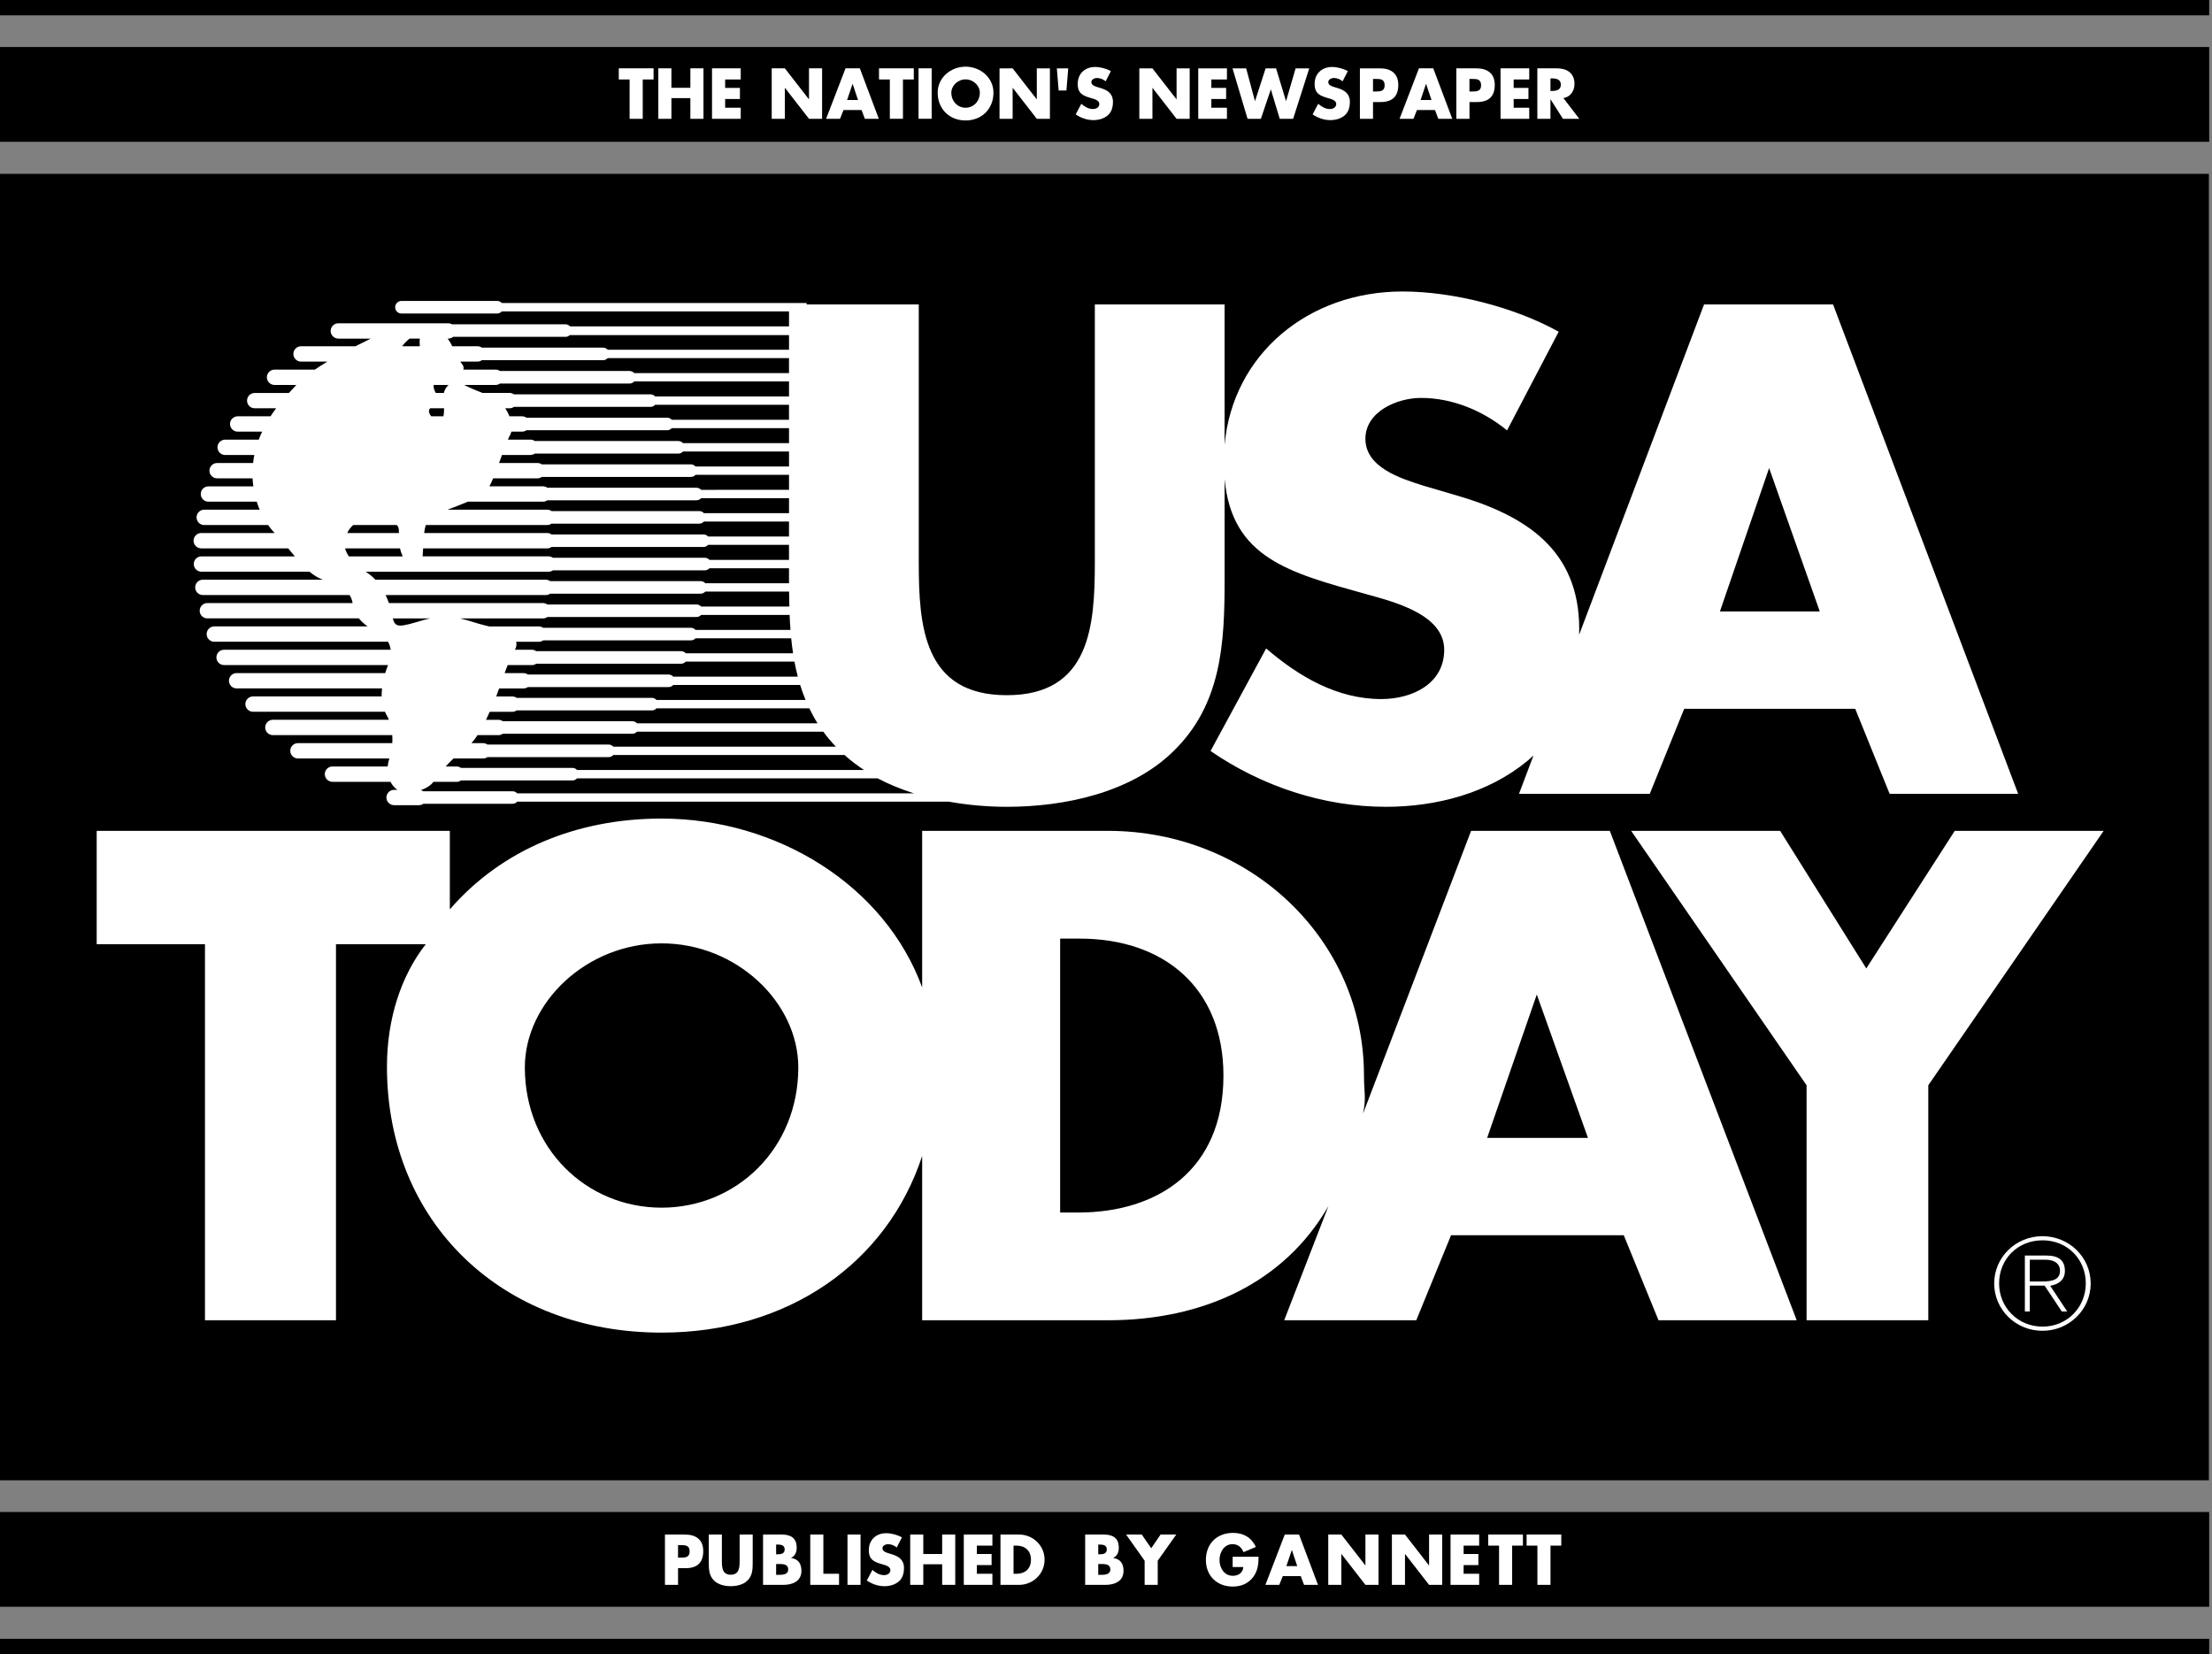 <svg width="107" height="80" viewBox="0 0 107 80" fill="none" xmlns="http://www.w3.org/2000/svg">
<rect x="0" y="0" width="107" height="80" fill="#808080" stroke="none"/>
<path fill-rule="evenodd" clip-rule="evenodd" d="M106.864 6.858V2.273H0V6.858H106.864ZM106.864 0.741V0H0V0.741H106.864ZM106.849 71.592V8.408H0V71.592H106.849Z" fill="black"/>
<path fill-rule="evenodd" clip-rule="evenodd" d="M93.276 63.852V52.488L101.759 40.184H94.555L90.277 46.837L86.111 40.184H78.904L87.389 52.488V63.852H93.276ZM77.871 40.184H71.16L65.935 53.854C66.096 53.089 65.979 52.834 65.979 52.018C65.979 45.363 60.386 40.183 53.596 40.183H44.607V47.756C42.797 42.811 37.576 39.589 32 39.589C27.901 39.589 24.262 41.093 21.76 43.98V40.184H4.677V45.665H9.915V63.853H16.252V45.665H20.596C19.416 47.162 18.718 49.258 18.718 51.587C18.718 59.132 24.292 64.45 32 64.45C38.13 64.45 42.908 61.083 44.607 55.909V63.852H53.596C58.236 63.852 62.14 62.017 64.259 58.331L62.12 63.852H68.509L70.191 59.74H78.545L80.226 63.852H86.911L77.871 40.184Z" fill="white"/>
<path fill-rule="evenodd" clip-rule="evenodd" d="M25.388 51.624C25.388 55.543 28.368 58.407 32.002 58.407C35.635 58.407 38.616 55.543 38.616 51.624C38.616 48.489 35.635 45.624 32.002 45.624C28.369 45.624 25.388 48.489 25.388 51.624ZM51.282 58.642H52.165C55.948 58.642 59.181 56.633 59.181 52.018C59.181 47.781 56.304 45.395 52.23 45.395H51.282V58.642ZM76.814 55.033L74.339 48.098L71.936 55.033H76.814Z" fill="black"/>
<path fill-rule="evenodd" clip-rule="evenodd" d="M98.186 60.924H98.947C99.279 60.924 99.647 61.046 99.647 61.462C99.647 61.933 99.191 61.976 98.772 61.976H98.185V62.178H98.904L99.733 63.426H99.996L99.172 62.184C99.566 62.122 99.884 61.909 99.884 61.468C99.884 60.978 99.609 60.722 98.985 60.722H97.948V63.426H98.186V60.924Z" fill="white"/>
<path fill-rule="evenodd" clip-rule="evenodd" d="M98.797 59.786C100.089 59.786 101.132 60.807 101.132 62.073C101.132 63.34 100.089 64.362 98.797 64.362C97.507 64.362 96.464 63.34 96.464 62.073C96.464 60.807 97.507 59.786 98.797 59.786L98.803 59.986C97.6 59.986 96.701 60.892 96.701 62.073C96.701 63.23 97.612 64.16 98.803 64.16C99.996 64.16 100.895 63.224 100.895 62.068C100.895 60.899 100.001 59.986 98.803 59.986L98.797 59.786ZM88.67 14.724H82.429L76.386 30.7C76.388 30.607 76.391 30.513 76.391 30.421C76.391 26.59 73.797 24.927 70.435 23.953L68.834 23.483C67.745 23.138 66.048 22.604 66.048 21.223C66.048 19.904 67.584 19.245 68.738 19.245C70.274 19.245 71.747 19.873 72.9 20.815L75.398 16.043C73.253 14.85 70.274 14.097 67.841 14.097C63.277 14.097 59.63 17.137 59.236 21.517V14.724H52.96V27.187C52.96 30.263 52.736 33.622 48.701 33.622C44.667 33.622 44.443 30.263 44.443 27.187V14.724H39.017V14.656H24.274C24.246 14.625 24.212 14.599 24.174 14.582C24.135 14.565 24.094 14.556 24.052 14.555H19.4C19.323 14.56 19.25 14.594 19.198 14.651C19.145 14.707 19.115 14.781 19.115 14.859C19.115 14.936 19.145 15.011 19.198 15.067C19.25 15.123 19.323 15.157 19.4 15.162H24.052C24.094 15.162 24.135 15.153 24.174 15.135C24.212 15.118 24.246 15.093 24.274 15.061H38.167V15.786H27.578C27.55 15.755 27.515 15.729 27.477 15.712C27.439 15.694 27.397 15.685 27.355 15.685H21.869C21.815 15.653 21.755 15.636 21.692 15.635H16.366C16.268 15.635 16.174 15.674 16.104 15.743C16.035 15.813 15.995 15.907 15.995 16.006C15.995 16.104 16.035 16.198 16.104 16.268C16.174 16.337 16.268 16.377 16.366 16.377H17.935C17.706 16.488 17.454 16.612 17.189 16.747H14.546C14.451 16.751 14.36 16.792 14.294 16.861C14.228 16.93 14.191 17.022 14.191 17.118C14.191 17.214 14.228 17.306 14.294 17.375C14.36 17.444 14.451 17.485 14.546 17.489H15.836C15.625 17.615 15.421 17.744 15.229 17.876H13.265C13.17 17.88 13.079 17.921 13.013 17.99C12.947 18.059 12.909 18.151 12.909 18.247C12.909 18.342 12.947 18.434 13.013 18.503C13.079 18.573 13.17 18.613 13.265 18.617H14.337C14.304 18.652 14.268 18.688 14.238 18.722C14.146 18.815 14.061 18.91 13.974 19.005H12.321C12.223 19.005 12.128 19.044 12.059 19.113C11.989 19.183 11.95 19.277 11.95 19.375C11.95 19.474 11.989 19.568 12.059 19.638C12.128 19.707 12.223 19.746 12.321 19.746H13.357C13.262 19.875 13.169 20.003 13.085 20.134H11.512C11.462 20.132 11.413 20.14 11.366 20.158C11.319 20.176 11.276 20.203 11.24 20.237C11.204 20.272 11.176 20.314 11.156 20.36C11.136 20.405 11.126 20.455 11.126 20.505C11.126 20.555 11.136 20.604 11.156 20.65C11.176 20.696 11.204 20.738 11.24 20.772C11.276 20.807 11.319 20.834 11.366 20.852C11.413 20.869 11.462 20.878 11.512 20.875H12.681C12.621 21.003 12.566 21.132 12.516 21.263H10.906C10.856 21.261 10.806 21.27 10.76 21.287C10.713 21.305 10.67 21.332 10.634 21.366C10.598 21.401 10.569 21.443 10.55 21.489C10.53 21.535 10.52 21.584 10.52 21.634C10.52 21.684 10.53 21.733 10.55 21.779C10.569 21.825 10.598 21.867 10.634 21.901C10.67 21.936 10.713 21.963 10.76 21.981C10.806 21.999 10.856 22.007 10.906 22.005H12.302C12.276 22.133 12.257 22.262 12.243 22.393H10.502C10.403 22.393 10.309 22.432 10.24 22.501C10.17 22.571 10.131 22.665 10.131 22.763C10.131 22.861 10.17 22.956 10.24 23.025C10.309 23.095 10.403 23.134 10.502 23.134H12.216C12.223 23.266 12.238 23.394 12.255 23.522H10.097C10.047 23.52 9.998 23.528 9.951 23.546C9.904 23.563 9.861 23.59 9.825 23.625C9.789 23.659 9.761 23.701 9.741 23.747C9.722 23.793 9.711 23.842 9.711 23.892C9.711 23.942 9.722 23.992 9.741 24.038C9.761 24.084 9.789 24.125 9.825 24.16C9.861 24.195 9.904 24.221 9.951 24.239C9.998 24.257 10.047 24.265 10.097 24.263H12.419C12.46 24.397 12.508 24.526 12.56 24.651H9.894C9.844 24.649 9.795 24.657 9.748 24.675C9.701 24.692 9.658 24.719 9.622 24.754C9.586 24.789 9.558 24.83 9.538 24.876C9.518 24.922 9.508 24.971 9.508 25.021C9.508 25.071 9.518 25.121 9.538 25.167C9.558 25.213 9.586 25.254 9.622 25.289C9.658 25.324 9.701 25.351 9.748 25.368C9.795 25.386 9.844 25.394 9.894 25.392H12.969C13.066 25.531 13.171 25.66 13.283 25.779H9.719C9.623 25.783 9.533 25.824 9.467 25.893C9.4 25.962 9.363 26.054 9.363 26.15C9.363 26.246 9.4 26.338 9.467 26.407C9.533 26.476 9.623 26.517 9.719 26.521H13.941C14.049 26.651 14.155 26.78 14.263 26.909H9.759C9.709 26.907 9.66 26.915 9.613 26.932C9.566 26.95 9.523 26.977 9.487 27.012C9.451 27.046 9.423 27.088 9.403 27.134C9.383 27.18 9.373 27.229 9.373 27.279C9.373 27.329 9.383 27.379 9.403 27.425C9.423 27.471 9.451 27.512 9.487 27.547C9.523 27.581 9.566 27.608 9.613 27.626C9.66 27.644 9.709 27.652 9.759 27.65H14.973C15.165 27.81 15.367 27.94 15.586 28.024L15.619 28.037H9.827C9.777 28.035 9.727 28.043 9.68 28.061C9.634 28.079 9.591 28.106 9.555 28.14C9.519 28.175 9.49 28.216 9.471 28.262C9.451 28.308 9.441 28.358 9.441 28.408C9.441 28.458 9.451 28.507 9.471 28.553C9.49 28.599 9.519 28.641 9.555 28.675C9.591 28.71 9.634 28.737 9.68 28.755C9.727 28.772 9.777 28.78 9.827 28.778H16.908C16.982 28.887 17.032 29.015 17.056 29.166H10.03C9.932 29.166 9.837 29.205 9.768 29.275C9.698 29.344 9.659 29.439 9.659 29.537C9.659 29.635 9.698 29.729 9.768 29.799C9.837 29.868 9.932 29.907 10.03 29.907H17.359C17.476 30.052 17.621 30.179 17.781 30.295H10.367C10.268 30.295 10.174 30.334 10.105 30.404C10.035 30.473 9.996 30.568 9.996 30.666C9.996 30.764 10.035 30.859 10.105 30.928C10.174 30.998 10.268 31.037 10.367 31.037H18.767C18.84 31.155 18.882 31.284 18.896 31.424H10.839C10.74 31.424 10.646 31.463 10.576 31.532C10.507 31.602 10.468 31.696 10.468 31.794C10.468 31.893 10.507 31.987 10.576 32.057C10.646 32.126 10.74 32.165 10.839 32.165H18.769L18.756 32.203C18.711 32.318 18.671 32.434 18.635 32.553H11.445C11.347 32.553 11.253 32.592 11.183 32.661C11.114 32.731 11.075 32.825 11.075 32.923C11.075 33.022 11.114 33.116 11.183 33.186C11.253 33.255 11.347 33.294 11.445 33.294H18.481C18.466 33.423 18.459 33.552 18.461 33.682H12.255C12.205 33.68 12.155 33.688 12.108 33.705C12.062 33.723 12.019 33.75 11.983 33.785C11.947 33.819 11.918 33.861 11.899 33.907C11.879 33.953 11.869 34.002 11.869 34.052C11.869 34.102 11.879 34.152 11.899 34.198C11.918 34.244 11.947 34.285 11.983 34.32C12.019 34.354 12.062 34.381 12.108 34.399C12.155 34.417 12.205 34.425 12.255 34.423H18.623C18.645 34.47 18.662 34.518 18.688 34.562C18.736 34.642 18.777 34.726 18.812 34.811H13.198C13.1 34.811 13.006 34.85 12.936 34.919C12.867 34.989 12.828 35.083 12.828 35.182C12.828 35.28 12.867 35.374 12.936 35.444C13.006 35.514 13.1 35.553 13.198 35.553H18.975C18.983 35.683 18.985 35.813 18.976 35.941H14.412C14.313 35.941 14.219 35.98 14.149 36.049C14.08 36.119 14.041 36.213 14.041 36.311C14.041 36.409 14.08 36.504 14.149 36.573C14.219 36.643 14.313 36.682 14.412 36.682H18.834C18.83 36.694 18.827 36.707 18.823 36.719C18.786 36.833 18.763 36.951 18.754 37.07H16.097C16.047 37.068 15.997 37.076 15.95 37.093C15.904 37.111 15.861 37.138 15.825 37.173C15.789 37.207 15.76 37.249 15.741 37.295C15.721 37.341 15.711 37.39 15.711 37.44C15.711 37.49 15.721 37.54 15.741 37.586C15.76 37.632 15.789 37.673 15.825 37.708C15.861 37.742 15.904 37.769 15.95 37.787C15.997 37.805 16.047 37.813 16.097 37.811H18.889C18.971 37.97 19.084 38.105 19.222 38.199H19.063C18.965 38.199 18.87 38.238 18.801 38.307C18.731 38.377 18.692 38.471 18.692 38.57C18.692 38.668 18.731 38.763 18.801 38.832C18.87 38.902 18.965 38.941 19.063 38.941H20.277C20.349 38.939 20.419 38.915 20.478 38.873H24.794C24.836 38.873 24.878 38.864 24.916 38.847C24.954 38.829 24.989 38.804 25.017 38.772H45.895C46.821 38.936 47.761 39.019 48.702 39.02C51.52 39.02 54.689 38.33 56.708 36.383C59.109 34.092 59.237 31.078 59.237 28.033V23.165C59.589 26.987 62.371 27.698 66.049 28.724C67.395 29.101 69.86 29.698 69.86 31.424C69.86 33.088 68.29 33.809 66.818 33.809C64.673 33.809 62.815 32.711 61.247 31.361L58.557 36.321C61.022 38.016 64.001 39.02 67.042 39.02C69.475 39.02 72.005 38.361 73.895 36.791C73.994 36.709 74.088 36.622 74.18 36.535L73.478 38.392H79.804L81.469 34.28H89.742L91.406 38.392H97.623L88.67 14.724Z" fill="white"/>
<path fill-rule="evenodd" clip-rule="evenodd" d="M41.797 37.24H27.914C27.887 37.208 27.852 37.183 27.814 37.165C27.776 37.148 27.734 37.138 27.692 37.138H22.298C22.239 37.096 22.169 37.073 22.097 37.071H21.56C21.678 36.938 21.803 36.809 21.936 36.683H23.378C23.45 36.682 23.52 36.658 23.579 36.616H29.445C29.487 36.615 29.529 36.606 29.567 36.589C29.605 36.571 29.64 36.546 29.667 36.514H40.853C41.146 36.782 41.463 37.021 41.797 37.24ZM40.431 36.111H29.667C29.64 36.079 29.605 36.054 29.567 36.036C29.529 36.019 29.487 36.01 29.445 36.01H23.579C23.52 35.968 23.45 35.944 23.378 35.942H22.804C22.909 35.825 23.008 35.696 23.1 35.554H24.119C24.191 35.552 24.261 35.529 24.32 35.487H30.59C30.633 35.486 30.674 35.477 30.712 35.46C30.751 35.443 30.785 35.417 30.813 35.386H39.824C40.005 35.634 40.208 35.876 40.431 36.111ZM39.149 34.257C39.267 34.503 39.397 34.745 39.546 34.982H30.813C30.785 34.95 30.751 34.925 30.713 34.907C30.674 34.89 30.633 34.881 30.59 34.88H24.32C24.261 34.838 24.191 34.815 24.118 34.813H23.509C23.572 34.683 23.633 34.553 23.69 34.425H24.792C24.864 34.423 24.934 34.4 24.993 34.358H31.534C31.576 34.358 31.617 34.349 31.656 34.331C31.694 34.314 31.728 34.288 31.756 34.257L39.149 34.257ZM38.967 33.853H31.757C31.729 33.821 31.695 33.796 31.656 33.778C31.618 33.761 31.576 33.752 31.534 33.751H24.994C24.935 33.709 24.865 33.686 24.793 33.684H24.003C24.05 33.559 24.097 33.43 24.145 33.296H25.332C25.404 33.294 25.474 33.271 25.533 33.229H32.343C32.386 33.229 32.427 33.22 32.465 33.202C32.504 33.185 32.538 33.16 32.566 33.128H38.706C38.782 33.373 38.869 33.614 38.967 33.853ZM38.592 32.724H32.566C32.538 32.692 32.504 32.667 32.466 32.649C32.427 32.632 32.386 32.622 32.343 32.622H25.533C25.474 32.58 25.404 32.556 25.332 32.555H24.409C24.458 32.421 24.508 32.292 24.557 32.167H25.736C25.809 32.165 25.879 32.142 25.938 32.099H32.95C32.992 32.099 33.033 32.09 33.072 32.072C33.11 32.055 33.145 32.029 33.172 31.998H38.429C38.474 32.243 38.53 32.484 38.592 32.724ZM38.363 31.594H33.173C33.145 31.562 33.111 31.537 33.072 31.52C33.034 31.502 32.992 31.493 32.95 31.493H25.938C25.879 31.451 25.809 31.427 25.737 31.425H24.909C24.985 31.281 25.001 31.152 24.967 31.038H26.074C26.146 31.036 26.216 31.013 26.275 30.971H33.422C33.464 30.97 33.505 30.961 33.544 30.944C33.582 30.927 33.617 30.901 33.645 30.87H38.271C38.295 31.113 38.327 31.354 38.363 31.594ZM38.238 30.465H33.645C33.617 30.433 33.582 30.408 33.544 30.39C33.505 30.373 33.464 30.363 33.422 30.363H26.275C26.216 30.321 26.146 30.298 26.074 30.296H23.665C23.602 30.28 23.538 30.265 23.474 30.25C23.065 30.155 22.682 30.004 22.255 29.908H26.276C26.349 29.906 26.419 29.883 26.478 29.841H33.692C33.734 29.841 33.776 29.832 33.814 29.814C33.853 29.797 33.887 29.771 33.915 29.74H38.195C38.204 29.983 38.22 30.224 38.238 30.465ZM21.692 16.376C21.775 16.374 21.855 16.344 21.918 16.291H27.355C27.432 16.291 27.507 16.261 27.562 16.206H38.167V16.915H29.398C29.37 16.883 29.336 16.858 29.297 16.84C29.259 16.823 29.217 16.814 29.175 16.813H23.309C23.25 16.771 23.18 16.748 23.108 16.747H21.878C21.816 16.616 21.742 16.491 21.655 16.376H21.692ZM33.914 23.69C33.886 23.658 33.852 23.633 33.814 23.616C33.775 23.598 33.734 23.589 33.691 23.589H26.477C26.418 23.547 26.348 23.523 26.276 23.521H23.673C23.732 23.412 23.791 23.284 23.854 23.134H26.006C26.079 23.131 26.149 23.108 26.208 23.066H33.422C33.464 23.066 33.505 23.056 33.544 23.039C33.582 23.021 33.617 22.996 33.645 22.964H38.167V23.689L33.914 23.69ZM38.167 24.094V24.819H34.05C34.022 24.787 33.987 24.762 33.949 24.744C33.91 24.727 33.869 24.718 33.827 24.717H26.679C26.62 24.676 26.55 24.652 26.478 24.651H21.644C21.956 24.534 22.307 24.402 22.63 24.263H26.276C26.349 24.261 26.419 24.237 26.478 24.195H33.692C33.734 24.195 33.776 24.186 33.814 24.169C33.853 24.151 33.887 24.126 33.915 24.094H38.167ZM33.645 22.561C33.617 22.529 33.582 22.503 33.544 22.486C33.505 22.468 33.464 22.459 33.422 22.459H26.208C26.149 22.417 26.079 22.394 26.006 22.392H24.141L24.283 22.004H25.669C25.742 22.002 25.812 21.979 25.871 21.937H32.816C32.858 21.937 32.9 21.928 32.938 21.91C32.976 21.893 33.011 21.867 33.038 21.836H38.167V22.561H33.645ZM33.038 21.431C33.01 21.4 32.976 21.375 32.937 21.357C32.899 21.34 32.857 21.33 32.815 21.33H25.87C25.811 21.288 25.741 21.264 25.669 21.262H24.568C24.611 21.163 24.651 21.077 24.688 21.014C24.711 20.973 24.721 20.923 24.734 20.875H25.265C25.337 20.873 25.408 20.849 25.466 20.807H32.276C32.318 20.807 32.36 20.798 32.398 20.78C32.436 20.763 32.471 20.738 32.498 20.706H38.167V21.431L33.038 21.431ZM32.498 20.302C32.471 20.271 32.436 20.245 32.398 20.228C32.36 20.211 32.318 20.202 32.276 20.201H25.466C25.407 20.16 25.337 20.136 25.265 20.134H24.643C24.59 19.998 24.523 19.868 24.442 19.746H24.658C24.73 19.744 24.8 19.721 24.859 19.678H31.467C31.509 19.678 31.55 19.669 31.589 19.652C31.627 19.634 31.661 19.609 31.689 19.578H38.166V20.302H32.498V20.302ZM31.69 19.173C31.662 19.142 31.628 19.116 31.589 19.099C31.551 19.081 31.509 19.072 31.467 19.072H24.86C24.801 19.03 24.731 19.006 24.658 19.004H23.335C23.032 18.888 22.735 18.759 22.444 18.617H23.984C24.056 18.615 24.127 18.592 24.185 18.549H30.455C30.498 18.549 30.539 18.54 30.578 18.522C30.616 18.505 30.651 18.48 30.679 18.448H38.167V19.173L31.69 19.173ZM30.679 18.044C30.651 18.012 30.616 17.987 30.578 17.97C30.539 17.952 30.498 17.943 30.455 17.943H24.185C24.126 17.901 24.056 17.878 23.984 17.876H22.412C22.446 17.788 22.425 17.69 22.328 17.576C22.305 17.55 22.286 17.517 22.265 17.488H23.107C23.18 17.486 23.25 17.462 23.308 17.42H29.174C29.216 17.42 29.258 17.411 29.297 17.393C29.335 17.376 29.369 17.35 29.397 17.319H38.166V18.044L30.679 18.044ZM20.978 18.617H21.7C21.591 18.712 21.507 18.847 21.47 19.004H21.078C21.022 18.89 20.957 18.775 20.978 18.617ZM20.807 19.746H21.482C21.482 19.885 21.473 20.02 21.451 20.134H20.86C20.715 19.947 20.73 19.837 20.807 19.746ZM20.596 25.392H26.478C26.55 25.391 26.621 25.367 26.679 25.325H33.826C33.868 25.325 33.91 25.316 33.948 25.298C33.987 25.281 34.021 25.256 34.049 25.224H38.166V25.948H34.251C34.223 25.916 34.189 25.891 34.151 25.874C34.112 25.856 34.071 25.847 34.028 25.847H26.679C26.621 25.805 26.55 25.781 26.478 25.779H20.518C20.535 25.637 20.562 25.509 20.596 25.392ZM20.468 26.521H26.478C26.55 26.519 26.621 26.496 26.679 26.453H34.028C34.07 26.453 34.112 26.444 34.15 26.427C34.189 26.409 34.223 26.384 34.251 26.352H38.166V27.077H34.318C34.291 27.046 34.256 27.02 34.218 27.003C34.18 26.985 34.138 26.976 34.096 26.976H26.747C26.688 26.934 26.618 26.91 26.546 26.908H20.443C20.454 26.784 20.462 26.653 20.468 26.521ZM19.81 16.376H20.308C20.295 16.483 20.295 16.592 20.306 16.7C20.308 16.717 20.305 16.73 20.305 16.747H19.453C19.524 16.637 19.646 16.518 19.81 16.376ZM17.086 25.392H19.193C19.258 25.451 19.295 25.537 19.295 25.667L19.296 25.78H16.795C16.863 25.634 16.96 25.499 17.086 25.392ZM16.878 26.909C16.794 26.791 16.73 26.66 16.691 26.521H19.351C19.377 26.657 19.421 26.785 19.48 26.909H16.878ZM17.744 27.688L17.689 27.651H26.546C26.618 27.649 26.688 27.625 26.747 27.583H34.096C34.138 27.583 34.18 27.574 34.218 27.557C34.256 27.539 34.291 27.514 34.318 27.482H38.166V28.035L38.167 28.207H34.115C34.087 28.175 34.053 28.15 34.015 28.133C33.977 28.115 33.935 28.106 33.893 28.105H26.612C26.553 28.063 26.483 28.04 26.411 28.038H18.158C18.035 27.905 17.896 27.787 17.744 27.688ZM18.812 29.167C18.766 29.035 18.713 28.905 18.653 28.779H26.411C26.483 28.777 26.554 28.754 26.613 28.712H33.895C33.937 28.712 33.978 28.703 34.017 28.685C34.055 28.668 34.089 28.642 34.117 28.611H38.17C38.172 28.853 38.176 29.094 38.183 29.336H33.915C33.887 29.304 33.853 29.279 33.814 29.261C33.776 29.244 33.734 29.235 33.692 29.235H26.477C26.418 29.192 26.348 29.169 26.276 29.167H18.812ZM19.002 29.909H20.812C20.712 29.931 20.615 29.948 20.508 29.981C19.311 30.34 19.124 30.377 19.002 29.909ZM25.016 38.369C24.988 38.337 24.954 38.312 24.915 38.294C24.877 38.277 24.835 38.268 24.793 38.268H20.477C20.439 38.242 20.397 38.225 20.352 38.216C20.606 38.128 20.834 37.991 20.967 37.813H22.096C22.168 37.811 22.238 37.788 22.297 37.745H27.691C27.733 37.745 27.775 37.736 27.813 37.718C27.852 37.701 27.886 37.676 27.914 37.644H42.457C43.011 37.939 43.603 38.176 44.214 38.369H25.016ZM106.864 77.708V73.124H0V77.708H106.864ZM106.864 80V79.259H0V80H106.864Z" fill="black"/>
<path fill-rule="evenodd" clip-rule="evenodd" d="M32.165 74.216H33.134C33.657 74.216 34.018 74.457 34.018 75.016C34.018 75.591 33.709 75.843 33.157 75.843H32.799V76.649H32.166L32.165 74.216Z" fill="white"/>
<path fill-rule="evenodd" clip-rule="evenodd" d="M32.798 75.333H32.904C33.133 75.333 33.36 75.333 33.36 75.036C33.36 74.73 33.15 74.726 32.904 74.726H32.798V75.333Z" fill="black"/>
<path fill-rule="evenodd" clip-rule="evenodd" d="M36.41 74.216V75.584C36.41 75.898 36.397 76.207 36.155 76.443C35.952 76.643 35.632 76.713 35.348 76.713C35.064 76.713 34.744 76.643 34.541 76.443C34.299 76.207 34.286 75.898 34.286 75.584V74.216H34.919V75.497C34.919 75.813 34.942 76.159 35.348 76.159C35.755 76.159 35.778 75.813 35.778 75.497V74.216H36.41ZM36.911 76.65V74.216H37.815C38.247 74.216 38.538 74.383 38.538 74.848C38.538 75.067 38.467 75.246 38.27 75.345V75.351C38.618 75.396 38.767 75.633 38.767 75.972C38.767 76.482 38.331 76.65 37.886 76.65H36.911Z" fill="white"/>
<path fill-rule="evenodd" clip-rule="evenodd" d="M37.543 76.165H37.624C37.811 76.165 38.127 76.175 38.127 75.907C38.127 75.613 37.814 75.642 37.608 75.642H37.544L37.543 76.165ZM37.543 75.171H37.614C37.781 75.171 37.956 75.143 37.956 74.936C37.956 74.713 37.759 74.7 37.588 74.7H37.543V75.171Z" fill="black"/>
<path fill-rule="evenodd" clip-rule="evenodd" d="M39.828 76.114H40.587V76.65H39.195V74.216H39.828V76.114ZM41.627 76.65H40.995V74.216H41.627V76.65ZM43.377 74.843C43.26 74.742 43.112 74.684 42.957 74.681C42.841 74.681 42.686 74.749 42.686 74.884C42.686 75.026 42.858 75.081 42.967 75.117L43.128 75.166C43.468 75.265 43.728 75.436 43.728 75.831C43.728 76.073 43.671 76.322 43.477 76.485C43.287 76.647 43.032 76.714 42.786 76.714C42.479 76.714 42.179 76.611 41.93 76.438L42.202 75.927C42.36 76.066 42.547 76.179 42.763 76.179C42.912 76.179 43.07 76.105 43.07 75.934C43.07 75.756 42.821 75.694 42.685 75.656C42.288 75.543 42.027 75.44 42.027 74.969C42.027 74.475 42.379 74.151 42.866 74.151C43.111 74.151 43.411 74.229 43.628 74.352L43.377 74.843ZM45.575 75.156V74.216H46.208V76.65H45.575V75.653H44.662V76.65H44.029V74.216H44.662V75.156H45.575ZM47.253 74.752V75.158H47.966V75.694H47.253V76.114H48.005V76.65H46.621V74.216H48.005V74.752H47.253ZM48.395 74.216H49.293C49.971 74.216 50.529 74.749 50.529 75.433C50.529 76.118 49.967 76.65 49.293 76.65H48.395V74.216Z" fill="white"/>
<path fill-rule="evenodd" clip-rule="evenodd" d="M49.027 76.114H49.17C49.547 76.114 49.87 75.907 49.87 75.433C49.87 74.997 49.583 74.752 49.176 74.752H49.027V76.114Z" fill="black"/>
<path fill-rule="evenodd" clip-rule="evenodd" d="M52.492 76.65V74.216H53.396C53.828 74.216 54.119 74.383 54.119 74.848C54.119 75.067 54.048 75.246 53.851 75.345V75.351C54.2 75.396 54.348 75.633 54.348 75.972C54.348 76.482 53.912 76.65 53.466 76.65H52.492Z" fill="white"/>
<path fill-rule="evenodd" clip-rule="evenodd" d="M53.125 76.165H53.205C53.392 76.165 53.709 76.175 53.709 75.907C53.709 75.613 53.396 75.642 53.19 75.642H53.125V76.165ZM53.125 75.171H53.196C53.363 75.171 53.538 75.143 53.538 74.936C53.538 74.713 53.341 74.7 53.17 74.7H53.125V75.171Z" fill="black"/>
<path fill-rule="evenodd" clip-rule="evenodd" d="M54.472 74.216H55.23L55.687 74.878L56.141 74.216H56.899L56.002 75.481V76.65H55.369V75.481L54.472 74.216ZM60.881 75.291C60.875 75.646 60.849 75.949 60.633 76.253C60.394 76.586 60.036 76.731 59.63 76.731C58.864 76.731 58.332 76.211 58.332 75.446C58.332 74.655 58.867 74.136 59.652 74.136C60.152 74.136 60.539 74.362 60.75 74.816L60.149 75.068C60.062 74.835 59.879 74.681 59.623 74.681C59.206 74.681 58.99 75.077 58.99 75.449C58.99 75.827 59.217 76.211 59.633 76.211C59.907 76.211 60.117 76.07 60.144 75.788H59.627V75.292H60.881V75.291ZM62.051 76.227L61.882 76.65H61.211L62.147 74.216H62.839L63.755 76.65H63.081L62.921 76.227H62.051Z" fill="white"/>
<path fill-rule="evenodd" clip-rule="evenodd" d="M62.493 74.969H62.486L62.225 75.743H62.751L62.493 74.969Z" fill="black"/>
<path fill-rule="evenodd" clip-rule="evenodd" d="M64.251 74.216H64.884L66.043 75.705H66.049V74.216H66.682V76.65H66.049L64.89 75.158H64.884V76.65H64.251V74.216ZM67.33 74.216H67.963L69.121 75.705H69.128V74.216H69.761V76.65H69.128L67.969 75.158H67.963V76.65H67.33V74.216ZM70.799 74.752V75.158H71.513V75.694H70.799V76.114H71.551V76.65H70.166V74.216H71.551V74.752H70.799ZM73.146 76.65H72.513V74.752H71.99V74.216H73.668V74.752H73.146V76.65ZM75.001 76.65H74.368V74.752H73.845V74.216H75.523V74.752H75.001V76.65ZM31.091 5.746H30.456V3.843H29.932V3.305H31.615V3.843H31.091V5.746ZM33.395 4.247V3.305H34.029V5.746H33.395V4.745H32.478V5.746H31.845V3.305H32.478V4.247H33.395ZM35.077 3.843V4.25H35.792V4.788H35.077V5.209H35.831V5.746H34.442V3.305H35.831V3.843H35.077ZM37.33 3.305H37.965L39.127 4.798H39.133V3.305H39.767V5.746H39.133L37.971 4.25H37.965V5.746H37.33V3.305ZM40.802 5.322L40.634 5.746H39.961L40.9 3.305H41.592L42.511 5.746H41.835L41.676 5.322H40.802Z" fill="white"/>
<path fill-rule="evenodd" clip-rule="evenodd" d="M41.245 4.06H41.239L40.977 4.836H41.504L41.245 4.06Z" fill="black"/>
<path fill-rule="evenodd" clip-rule="evenodd" d="M43.678 5.745H43.044V3.843H42.52V3.305H44.203V3.843H43.678V5.745ZM45.067 5.745H44.432V3.305H45.067V5.745ZM48.056 4.48C48.056 5.269 47.49 5.826 46.707 5.826C45.924 5.826 45.358 5.269 45.358 4.48C45.358 3.742 46.005 3.224 46.707 3.224C47.41 3.224 48.056 3.742 48.056 4.48Z" fill="white"/>
<path fill-rule="evenodd" clip-rule="evenodd" d="M46.018 4.483C46.018 4.904 46.328 5.211 46.707 5.211C47.086 5.211 47.397 4.904 47.397 4.483C47.397 4.146 47.086 3.839 46.707 3.839C46.328 3.839 46.018 4.147 46.018 4.483Z" fill="black"/>
<path fill-rule="evenodd" clip-rule="evenodd" d="M48.35 3.306H48.984L50.146 4.798H50.153V3.306H50.787V5.746H50.153L48.99 4.25H48.984V5.746H48.35V3.306ZM51.673 3.306L51.585 4.377H51.21L51.122 3.306H51.673ZM64.944 3.933C64.827 3.832 64.678 3.775 64.524 3.771C64.408 3.771 64.252 3.839 64.252 3.975C64.252 4.117 64.423 4.173 64.534 4.208L64.695 4.257C65.035 4.357 65.297 4.528 65.297 4.923C65.297 5.166 65.239 5.415 65.046 5.58C64.855 5.742 64.598 5.809 64.352 5.809C64.045 5.809 63.744 5.706 63.494 5.531L63.766 5.02C63.925 5.159 64.113 5.273 64.329 5.273C64.479 5.273 64.637 5.198 64.637 5.026C64.637 4.849 64.388 4.787 64.252 4.748C63.854 4.634 63.592 4.531 63.592 4.058C63.592 3.563 63.944 3.239 64.434 3.239C64.679 3.239 64.98 3.317 65.198 3.44L64.944 3.933ZM55.112 3.306H55.746L56.907 4.798H56.914V3.306H57.548V5.746H56.914L55.751 4.25H55.746V5.746H55.112V3.306ZM58.596 3.843V4.25H59.311V4.788H58.596V5.209H59.35V5.746H57.962V3.306H59.35V3.843H58.596ZM60.704 4.882H60.711L61.221 3.306H61.727L62.205 4.882H62.212L62.672 3.306H63.332L62.552 5.746H61.904L61.477 4.331H61.471L60.992 5.746H60.348L59.62 3.306H60.28L60.704 4.882ZM65.782 3.306H66.752C67.277 3.306 67.639 3.548 67.639 4.108C67.639 4.684 67.328 4.936 66.775 4.936H66.416V5.746H65.782V3.306Z" fill="white"/>
<path fill-rule="evenodd" clip-rule="evenodd" d="M66.416 4.425H66.523C66.752 4.425 66.979 4.425 66.979 4.127C66.979 3.82 66.769 3.817 66.523 3.817H66.416V4.425Z" fill="black"/>
<path fill-rule="evenodd" clip-rule="evenodd" d="M68.542 5.322L68.373 5.746H67.7L68.638 3.305H69.33L70.25 5.746H69.574L69.415 5.322H68.542Z" fill="white"/>
<path fill-rule="evenodd" clip-rule="evenodd" d="M68.985 4.06H68.979L68.717 4.836H69.244L68.985 4.06Z" fill="black"/>
<path fill-rule="evenodd" clip-rule="evenodd" d="M70.447 3.305H71.418C71.942 3.305 72.305 3.548 72.305 4.108C72.305 4.684 71.993 4.936 71.44 4.936H71.082V5.746H70.447V3.305Z" fill="white"/>
<path fill-rule="evenodd" clip-rule="evenodd" d="M71.081 4.425H71.188C71.417 4.425 71.644 4.425 71.644 4.127C71.644 3.82 71.434 3.817 71.188 3.817H71.081V4.425Z" fill="black"/>
<path fill-rule="evenodd" clip-rule="evenodd" d="M73.22 3.843V4.25H73.935V4.788H73.22V5.209H73.973V5.746H72.585V3.305H73.973V3.843H73.22ZM76.394 5.746H75.604L75.006 4.807H74.999V5.746H74.365V3.305H75.313C75.796 3.305 76.162 3.535 76.162 4.056C76.162 4.393 75.974 4.684 75.627 4.745L76.394 5.746Z" fill="white"/>
<path fill-rule="evenodd" clip-rule="evenodd" d="M75 4.399H75.061C75.269 4.399 75.502 4.36 75.502 4.095C75.502 3.83 75.269 3.791 75.061 3.791H75V4.399Z" fill="black"/>
<path fill-rule="evenodd" clip-rule="evenodd" d="M53.483 3.933C53.366 3.832 53.218 3.775 53.063 3.771C52.946 3.771 52.791 3.839 52.791 3.975C52.791 4.117 52.963 4.173 53.073 4.208L53.234 4.257C53.574 4.357 53.836 4.528 53.836 4.923C53.836 5.166 53.779 5.415 53.584 5.58C53.393 5.742 53.138 5.809 52.892 5.809C52.584 5.809 52.283 5.706 52.034 5.531L52.306 5.02C52.465 5.159 52.653 5.273 52.869 5.273C53.018 5.273 53.177 5.198 53.177 5.026C53.177 4.849 52.927 4.787 52.792 4.748C52.394 4.634 52.132 4.531 52.132 4.058C52.132 3.563 52.484 3.239 52.973 3.239C53.219 3.239 53.52 3.317 53.737 3.44L53.483 3.933Z" fill="white"/>
<path fill-rule="evenodd" clip-rule="evenodd" d="M88.027 29.572L85.577 22.638L83.197 29.572H88.027Z" fill="black"/>
</svg>
